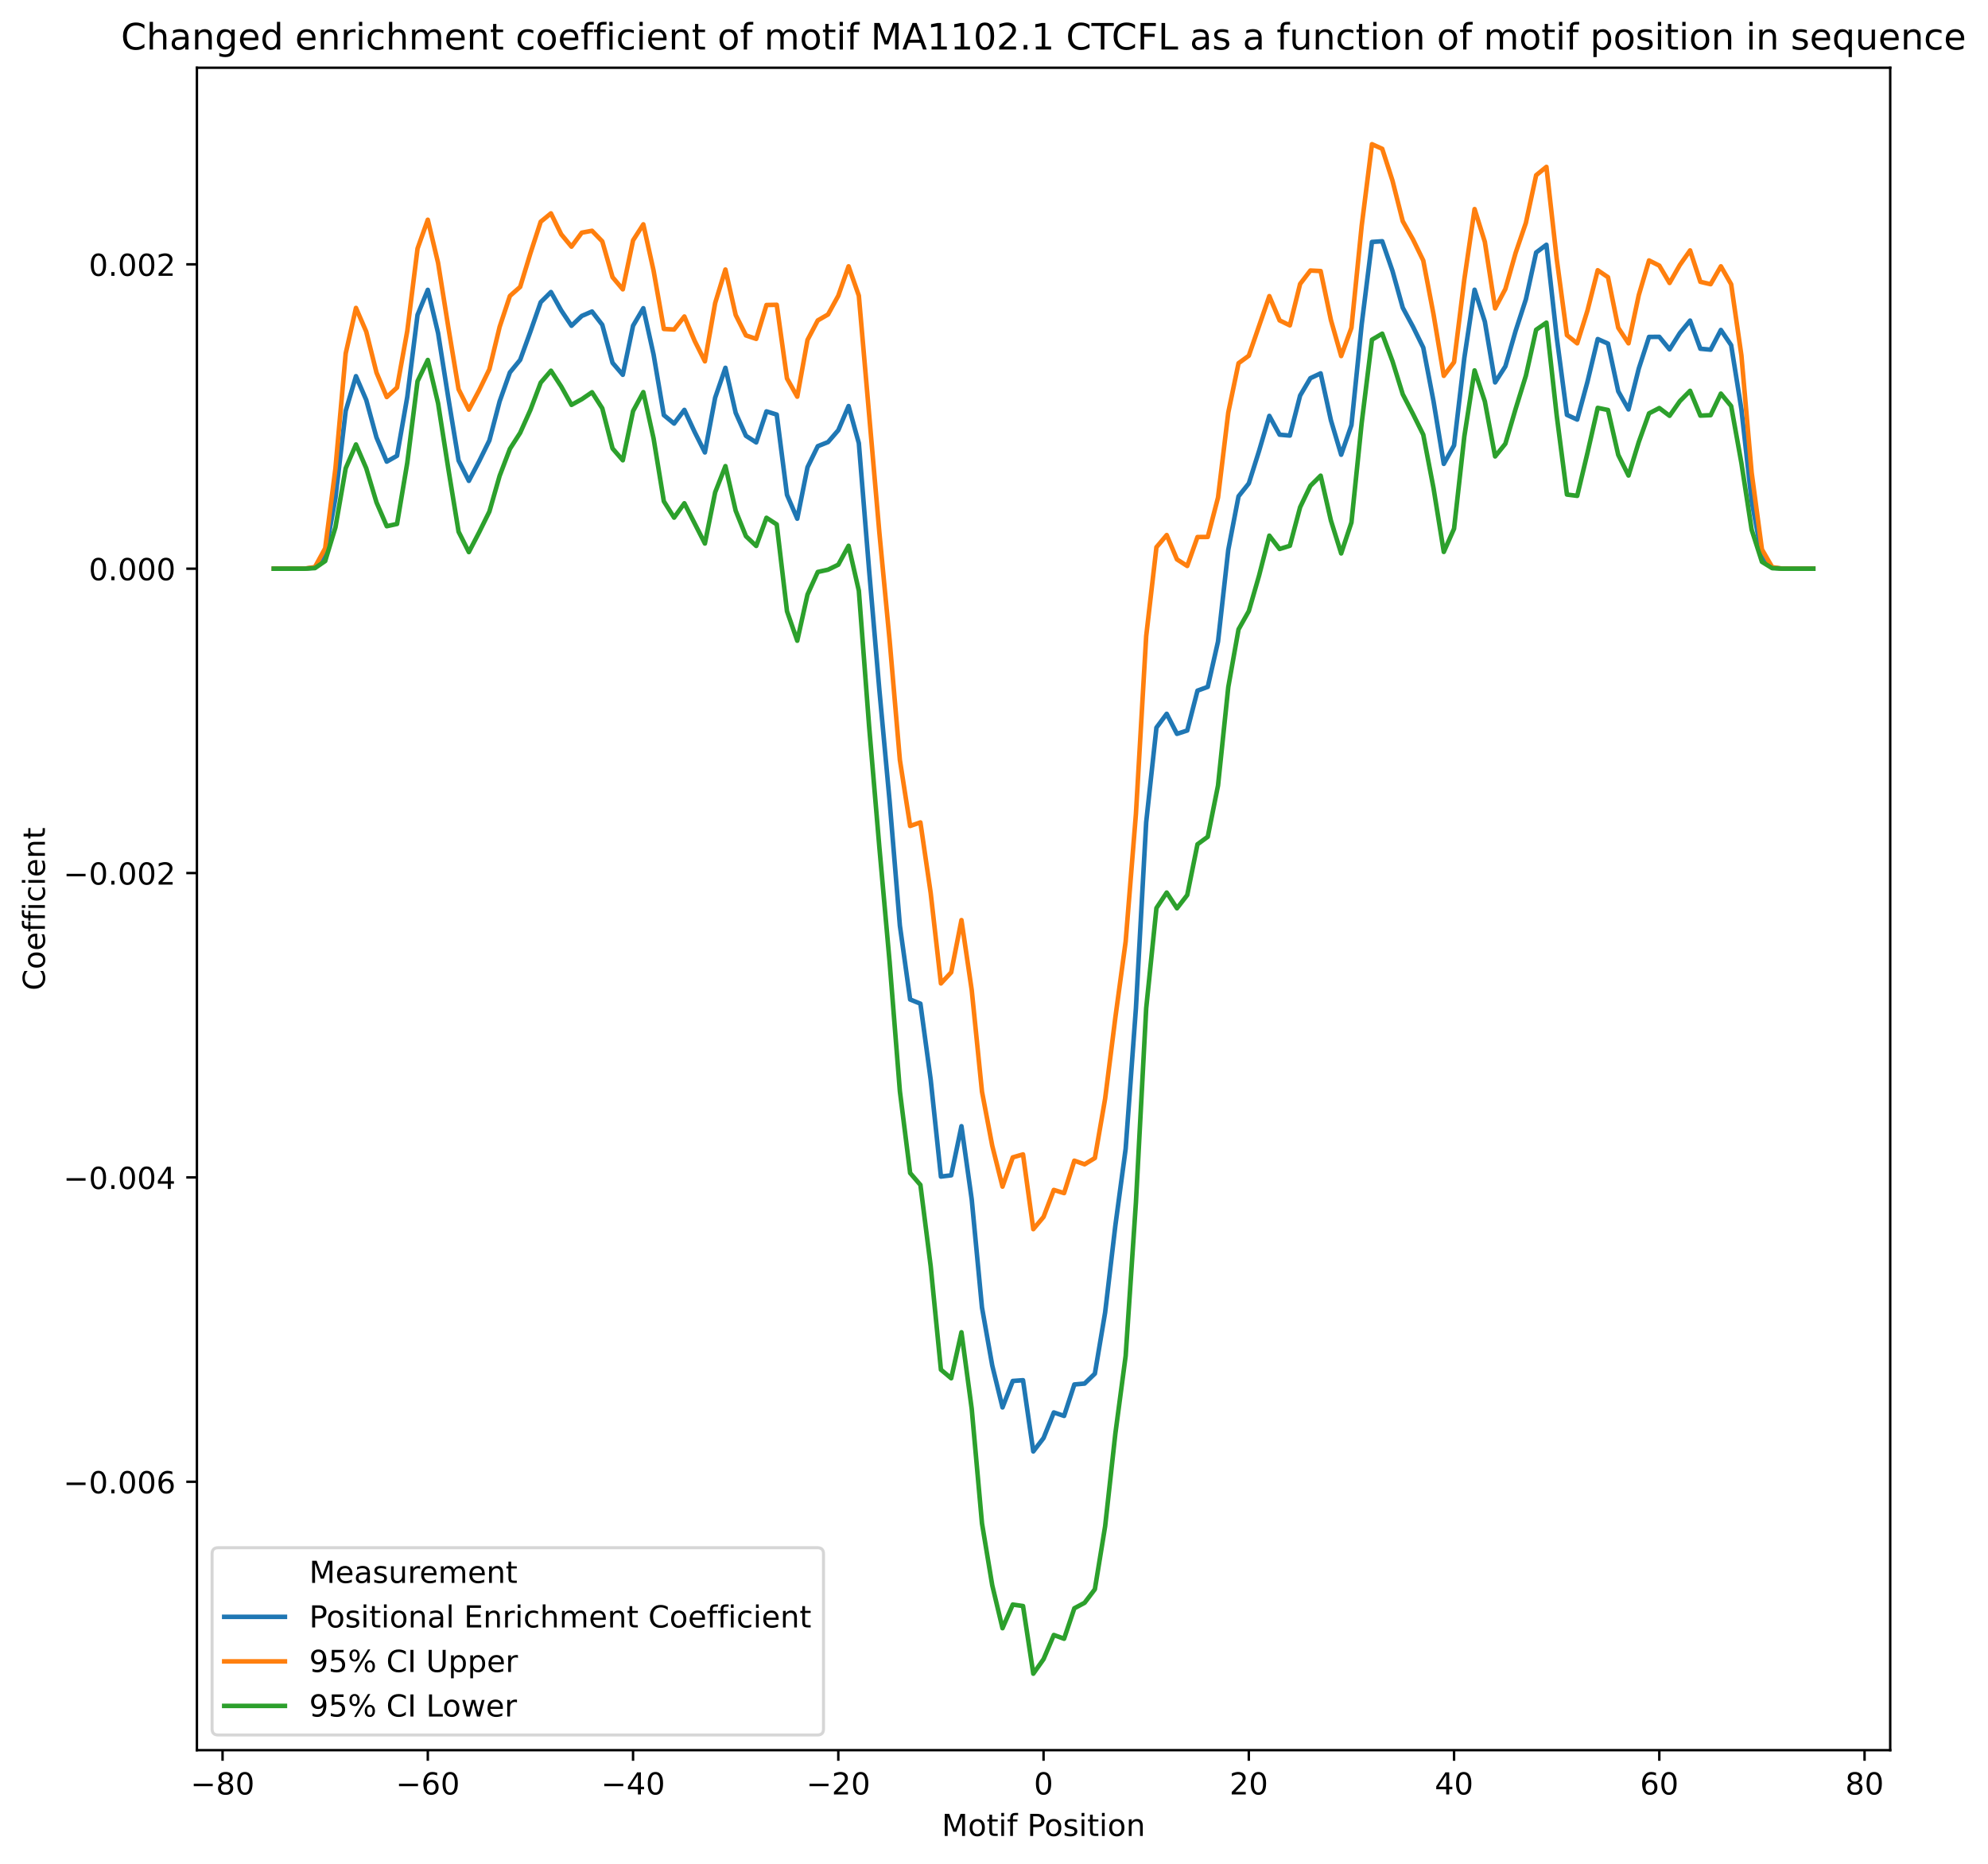 <?xml version="1.0" encoding="utf-8" standalone="no"?>
<!DOCTYPE svg PUBLIC "-//W3C//DTD SVG 1.1//EN"
  "http://www.w3.org/Graphics/SVG/1.1/DTD/svg11.dtd">
<!-- Created with matplotlib (https://matplotlib.org/) -->
<svg height="614.274pt" version="1.1" viewBox="0 0 655.11 614.274" width="655.11pt" xmlns="http://www.w3.org/2000/svg" xmlns:xlink="http://www.w3.org/1999/xlink">
 <defs>
  <style type="text/css">
*{stroke-linecap:butt;stroke-linejoin:round;}
  </style>
 </defs>
 <g id="figure_1">
  <g id="patch_1">
   <path d="M 0 614.274 
L 655.11 614.274 
L 655.11 0 
L 0 0 
z
" style="fill:#ffffff;"/>
  </g>
  <g id="axes_1">
   <g id="patch_2">
    <path d="M 64.886 576.718 
L 622.886 576.718 
L 622.886 22.318 
L 64.886 22.318 
z
" style="fill:#ffffff;"/>
   </g>
   <g id="matplotlib.axis_1">
    <g id="xtick_1">
     <g id="line2d_1">
      <defs>
       <path d="M 0 0 
L 0 3.5 
" id="m80a1a21394" style="stroke:#000000;stroke-width:0.8;"/>
      </defs>
      <g>
       <use style="stroke:#000000;stroke-width:0.8;" x="73.34" xlink:href="#m80a1a21394" y="576.718"/>
      </g>
     </g>
     <g id="text_1">
      <!-- −80 -->
      <defs>
       <path d="M 10.594 35.5 
L 73.188 35.5 
L 73.188 27.203 
L 10.594 27.203 
z
" id="DejaVuSans-8722"/>
       <path d="M 31.781 34.625 
Q 24.75 34.625 20.719 30.859 
Q 16.703 27.094 16.703 20.516 
Q 16.703 13.922 20.719 10.156 
Q 24.75 6.391 31.781 6.391 
Q 38.812 6.391 42.859 10.172 
Q 46.922 13.969 46.922 20.516 
Q 46.922 27.094 42.891 30.859 
Q 38.875 34.625 31.781 34.625 
z
M 21.922 38.812 
Q 15.578 40.375 12.031 44.719 
Q 8.5 49.078 8.5 55.328 
Q 8.5 64.062 14.719 69.141 
Q 20.953 74.219 31.781 74.219 
Q 42.672 74.219 48.875 69.141 
Q 55.078 64.062 55.078 55.328 
Q 55.078 49.078 51.531 44.719 
Q 48 40.375 41.703 38.812 
Q 48.828 37.156 52.797 32.312 
Q 56.781 27.484 56.781 20.516 
Q 56.781 9.906 50.312 4.234 
Q 43.844 -1.422 31.781 -1.422 
Q 19.734 -1.422 13.25 4.234 
Q 6.781 9.906 6.781 20.516 
Q 6.781 27.484 10.781 32.312 
Q 14.797 37.156 21.922 38.812 
z
M 18.312 54.391 
Q 18.312 48.734 21.844 45.562 
Q 25.391 42.391 31.781 42.391 
Q 38.141 42.391 41.719 45.562 
Q 45.312 48.734 45.312 54.391 
Q 45.312 60.062 41.719 63.234 
Q 38.141 66.406 31.781 66.406 
Q 25.391 66.406 21.844 63.234 
Q 18.312 60.062 18.312 54.391 
z
" id="DejaVuSans-56"/>
       <path d="M 31.781 66.406 
Q 24.172 66.406 20.328 58.906 
Q 16.5 51.422 16.5 36.375 
Q 16.5 21.391 20.328 13.891 
Q 24.172 6.391 31.781 6.391 
Q 39.453 6.391 43.281 13.891 
Q 47.125 21.391 47.125 36.375 
Q 47.125 51.422 43.281 58.906 
Q 39.453 66.406 31.781 66.406 
z
M 31.781 74.219 
Q 44.047 74.219 50.516 64.516 
Q 56.984 54.828 56.984 36.375 
Q 56.984 17.969 50.516 8.266 
Q 44.047 -1.422 31.781 -1.422 
Q 19.531 -1.422 13.062 8.266 
Q 6.594 17.969 6.594 36.375 
Q 6.594 54.828 13.062 64.516 
Q 19.531 74.219 31.781 74.219 
z
" id="DejaVuSans-48"/>
      </defs>
      <g transform="translate(62.788 591.317)scale(0.1 -0.1)">
       <use xlink:href="#DejaVuSans-8722"/>
       <use x="83.789" xlink:href="#DejaVuSans-56"/>
       <use x="147.412" xlink:href="#DejaVuSans-48"/>
      </g>
     </g>
    </g>
    <g id="xtick_2">
     <g id="line2d_2">
      <g>
       <use style="stroke:#000000;stroke-width:0.8;" x="140.977" xlink:href="#m80a1a21394" y="576.718"/>
      </g>
     </g>
     <g id="text_2">
      <!-- −60 -->
      <defs>
       <path d="M 33.016 40.375 
Q 26.375 40.375 22.484 35.828 
Q 18.609 31.297 18.609 23.391 
Q 18.609 15.531 22.484 10.953 
Q 26.375 6.391 33.016 6.391 
Q 39.656 6.391 43.531 10.953 
Q 47.406 15.531 47.406 23.391 
Q 47.406 31.297 43.531 35.828 
Q 39.656 40.375 33.016 40.375 
z
M 52.594 71.297 
L 52.594 62.312 
Q 48.875 64.062 45.094 64.984 
Q 41.312 65.922 37.594 65.922 
Q 27.828 65.922 22.672 59.328 
Q 17.531 52.734 16.797 39.406 
Q 19.672 43.656 24.016 45.922 
Q 28.375 48.188 33.594 48.188 
Q 44.578 48.188 50.953 41.516 
Q 57.328 34.859 57.328 23.391 
Q 57.328 12.156 50.688 5.359 
Q 44.047 -1.422 33.016 -1.422 
Q 20.359 -1.422 13.672 8.266 
Q 6.984 17.969 6.984 36.375 
Q 6.984 53.656 15.188 63.938 
Q 23.391 74.219 37.203 74.219 
Q 40.922 74.219 44.703 73.484 
Q 48.484 72.75 52.594 71.297 
z
" id="DejaVuSans-54"/>
      </defs>
      <g transform="translate(130.425 591.317)scale(0.1 -0.1)">
       <use xlink:href="#DejaVuSans-8722"/>
       <use x="83.789" xlink:href="#DejaVuSans-54"/>
       <use x="147.412" xlink:href="#DejaVuSans-48"/>
      </g>
     </g>
    </g>
    <g id="xtick_3">
     <g id="line2d_3">
      <g>
       <use style="stroke:#000000;stroke-width:0.8;" x="208.613" xlink:href="#m80a1a21394" y="576.718"/>
      </g>
     </g>
     <g id="text_3">
      <!-- −40 -->
      <defs>
       <path d="M 37.797 64.312 
L 12.891 25.391 
L 37.797 25.391 
z
M 35.203 72.906 
L 47.609 72.906 
L 47.609 25.391 
L 58.016 25.391 
L 58.016 17.188 
L 47.609 17.188 
L 47.609 0 
L 37.797 0 
L 37.797 17.188 
L 4.891 17.188 
L 4.891 26.703 
z
" id="DejaVuSans-52"/>
      </defs>
      <g transform="translate(198.061 591.317)scale(0.1 -0.1)">
       <use xlink:href="#DejaVuSans-8722"/>
       <use x="83.789" xlink:href="#DejaVuSans-52"/>
       <use x="147.412" xlink:href="#DejaVuSans-48"/>
      </g>
     </g>
    </g>
    <g id="xtick_4">
     <g id="line2d_4">
      <g>
       <use style="stroke:#000000;stroke-width:0.8;" x="276.25" xlink:href="#m80a1a21394" y="576.718"/>
      </g>
     </g>
     <g id="text_4">
      <!-- −20 -->
      <defs>
       <path d="M 19.188 8.297 
L 53.609 8.297 
L 53.609 0 
L 7.328 0 
L 7.328 8.297 
Q 12.938 14.109 22.625 23.891 
Q 32.328 33.688 34.812 36.531 
Q 39.547 41.844 41.422 45.531 
Q 43.312 49.219 43.312 52.781 
Q 43.312 58.594 39.234 62.25 
Q 35.156 65.922 28.609 65.922 
Q 23.969 65.922 18.812 64.312 
Q 13.672 62.703 7.812 59.422 
L 7.812 69.391 
Q 13.766 71.781 18.938 73 
Q 24.125 74.219 28.422 74.219 
Q 39.75 74.219 46.484 68.547 
Q 53.219 62.891 53.219 53.422 
Q 53.219 48.922 51.531 44.891 
Q 49.859 40.875 45.406 35.406 
Q 44.188 33.984 37.641 27.219 
Q 31.109 20.453 19.188 8.297 
z
" id="DejaVuSans-50"/>
      </defs>
      <g transform="translate(265.697 591.317)scale(0.1 -0.1)">
       <use xlink:href="#DejaVuSans-8722"/>
       <use x="83.789" xlink:href="#DejaVuSans-50"/>
       <use x="147.412" xlink:href="#DejaVuSans-48"/>
      </g>
     </g>
    </g>
    <g id="xtick_5">
     <g id="line2d_5">
      <g>
       <use style="stroke:#000000;stroke-width:0.8;" x="343.886" xlink:href="#m80a1a21394" y="576.718"/>
      </g>
     </g>
     <g id="text_5">
      <!-- 0 -->
      <g transform="translate(340.705 591.317)scale(0.1 -0.1)">
       <use xlink:href="#DejaVuSans-48"/>
      </g>
     </g>
    </g>
    <g id="xtick_6">
     <g id="line2d_6">
      <g>
       <use style="stroke:#000000;stroke-width:0.8;" x="411.522" xlink:href="#m80a1a21394" y="576.718"/>
      </g>
     </g>
     <g id="text_6">
      <!-- 20 -->
      <g transform="translate(405.16 591.317)scale(0.1 -0.1)">
       <use xlink:href="#DejaVuSans-50"/>
       <use x="63.623" xlink:href="#DejaVuSans-48"/>
      </g>
     </g>
    </g>
    <g id="xtick_7">
     <g id="line2d_7">
      <g>
       <use style="stroke:#000000;stroke-width:0.8;" x="479.159" xlink:href="#m80a1a21394" y="576.718"/>
      </g>
     </g>
     <g id="text_7">
      <!-- 40 -->
      <g transform="translate(472.796 591.317)scale(0.1 -0.1)">
       <use xlink:href="#DejaVuSans-52"/>
       <use x="63.623" xlink:href="#DejaVuSans-48"/>
      </g>
     </g>
    </g>
    <g id="xtick_8">
     <g id="line2d_8">
      <g>
       <use style="stroke:#000000;stroke-width:0.8;" x="546.795" xlink:href="#m80a1a21394" y="576.718"/>
      </g>
     </g>
     <g id="text_8">
      <!-- 60 -->
      <g transform="translate(540.433 591.317)scale(0.1 -0.1)">
       <use xlink:href="#DejaVuSans-54"/>
       <use x="63.623" xlink:href="#DejaVuSans-48"/>
      </g>
     </g>
    </g>
    <g id="xtick_9">
     <g id="line2d_9">
      <g>
       <use style="stroke:#000000;stroke-width:0.8;" x="614.431" xlink:href="#m80a1a21394" y="576.718"/>
      </g>
     </g>
     <g id="text_9">
      <!-- 80 -->
      <g transform="translate(608.069 591.317)scale(0.1 -0.1)">
       <use xlink:href="#DejaVuSans-56"/>
       <use x="63.623" xlink:href="#DejaVuSans-48"/>
      </g>
     </g>
    </g>
    <g id="text_10">
     <!-- Motif Position -->
     <defs>
      <path d="M 9.812 72.906 
L 24.516 72.906 
L 43.109 23.297 
L 61.812 72.906 
L 76.516 72.906 
L 76.516 0 
L 66.891 0 
L 66.891 64.016 
L 48.094 14.016 
L 38.188 14.016 
L 19.391 64.016 
L 19.391 0 
L 9.812 0 
z
" id="DejaVuSans-77"/>
      <path d="M 30.609 48.391 
Q 23.391 48.391 19.188 42.75 
Q 14.984 37.109 14.984 27.297 
Q 14.984 17.484 19.156 11.844 
Q 23.344 6.203 30.609 6.203 
Q 37.797 6.203 41.984 11.859 
Q 46.188 17.531 46.188 27.297 
Q 46.188 37.016 41.984 42.703 
Q 37.797 48.391 30.609 48.391 
z
M 30.609 56 
Q 42.328 56 49.016 48.375 
Q 55.719 40.766 55.719 27.297 
Q 55.719 13.875 49.016 6.219 
Q 42.328 -1.422 30.609 -1.422 
Q 18.844 -1.422 12.172 6.219 
Q 5.516 13.875 5.516 27.297 
Q 5.516 40.766 12.172 48.375 
Q 18.844 56 30.609 56 
z
" id="DejaVuSans-111"/>
      <path d="M 18.312 70.219 
L 18.312 54.688 
L 36.812 54.688 
L 36.812 47.703 
L 18.312 47.703 
L 18.312 18.016 
Q 18.312 11.328 20.141 9.422 
Q 21.969 7.516 27.594 7.516 
L 36.812 7.516 
L 36.812 0 
L 27.594 0 
Q 17.188 0 13.234 3.875 
Q 9.281 7.766 9.281 18.016 
L 9.281 47.703 
L 2.688 47.703 
L 2.688 54.688 
L 9.281 54.688 
L 9.281 70.219 
z
" id="DejaVuSans-116"/>
      <path d="M 9.422 54.688 
L 18.406 54.688 
L 18.406 0 
L 9.422 0 
z
M 9.422 75.984 
L 18.406 75.984 
L 18.406 64.594 
L 9.422 64.594 
z
" id="DejaVuSans-105"/>
      <path d="M 37.109 75.984 
L 37.109 68.5 
L 28.516 68.5 
Q 23.688 68.5 21.797 66.547 
Q 19.922 64.594 19.922 59.516 
L 19.922 54.688 
L 34.719 54.688 
L 34.719 47.703 
L 19.922 47.703 
L 19.922 0 
L 10.891 0 
L 10.891 47.703 
L 2.297 47.703 
L 2.297 54.688 
L 10.891 54.688 
L 10.891 58.5 
Q 10.891 67.625 15.141 71.797 
Q 19.391 75.984 28.609 75.984 
z
" id="DejaVuSans-102"/>
      <path id="DejaVuSans-32"/>
      <path d="M 19.672 64.797 
L 19.672 37.406 
L 32.078 37.406 
Q 38.969 37.406 42.719 40.969 
Q 46.484 44.531 46.484 51.125 
Q 46.484 57.672 42.719 61.234 
Q 38.969 64.797 32.078 64.797 
z
M 9.812 72.906 
L 32.078 72.906 
Q 44.344 72.906 50.609 67.359 
Q 56.891 61.812 56.891 51.125 
Q 56.891 40.328 50.609 34.812 
Q 44.344 29.297 32.078 29.297 
L 19.672 29.297 
L 19.672 0 
L 9.812 0 
z
" id="DejaVuSans-80"/>
      <path d="M 44.281 53.078 
L 44.281 44.578 
Q 40.484 46.531 36.375 47.5 
Q 32.281 48.484 27.875 48.484 
Q 21.188 48.484 17.844 46.438 
Q 14.5 44.391 14.5 40.281 
Q 14.5 37.156 16.891 35.375 
Q 19.281 33.594 26.516 31.984 
L 29.594 31.297 
Q 39.156 29.25 43.188 25.516 
Q 47.219 21.781 47.219 15.094 
Q 47.219 7.469 41.188 3.016 
Q 35.156 -1.422 24.609 -1.422 
Q 20.219 -1.422 15.453 -0.562 
Q 10.688 0.297 5.422 2 
L 5.422 11.281 
Q 10.406 8.688 15.234 7.391 
Q 20.062 6.109 24.812 6.109 
Q 31.156 6.109 34.562 8.281 
Q 37.984 10.453 37.984 14.406 
Q 37.984 18.062 35.516 20.016 
Q 33.062 21.969 24.703 23.781 
L 21.578 24.516 
Q 13.234 26.266 9.516 29.906 
Q 5.812 33.547 5.812 39.891 
Q 5.812 47.609 11.281 51.797 
Q 16.75 56 26.812 56 
Q 31.781 56 36.172 55.266 
Q 40.578 54.547 44.281 53.078 
z
" id="DejaVuSans-115"/>
      <path d="M 54.891 33.016 
L 54.891 0 
L 45.906 0 
L 45.906 32.719 
Q 45.906 40.484 42.875 44.328 
Q 39.844 48.188 33.797 48.188 
Q 26.516 48.188 22.312 43.547 
Q 18.109 38.922 18.109 30.906 
L 18.109 0 
L 9.078 0 
L 9.078 54.688 
L 18.109 54.688 
L 18.109 46.188 
Q 21.344 51.125 25.703 53.562 
Q 30.078 56 35.797 56 
Q 45.219 56 50.047 50.172 
Q 54.891 44.344 54.891 33.016 
z
" id="DejaVuSans-110"/>
     </defs>
     <g transform="translate(310.35 604.995)scale(0.1 -0.1)">
      <use xlink:href="#DejaVuSans-77"/>
      <use x="86.279" xlink:href="#DejaVuSans-111"/>
      <use x="147.461" xlink:href="#DejaVuSans-116"/>
      <use x="186.67" xlink:href="#DejaVuSans-105"/>
      <use x="214.453" xlink:href="#DejaVuSans-102"/>
      <use x="249.658" xlink:href="#DejaVuSans-32"/>
      <use x="281.445" xlink:href="#DejaVuSans-80"/>
      <use x="338.123" xlink:href="#DejaVuSans-111"/>
      <use x="399.305" xlink:href="#DejaVuSans-115"/>
      <use x="451.404" xlink:href="#DejaVuSans-105"/>
      <use x="479.188" xlink:href="#DejaVuSans-116"/>
      <use x="518.396" xlink:href="#DejaVuSans-105"/>
      <use x="546.18" xlink:href="#DejaVuSans-111"/>
      <use x="607.361" xlink:href="#DejaVuSans-110"/>
     </g>
    </g>
   </g>
   <g id="matplotlib.axis_2">
    <g id="ytick_1">
     <g id="line2d_10">
      <defs>
       <path d="M 0 0 
L -3.5 0 
" id="m776d596a7e" style="stroke:#000000;stroke-width:0.8;"/>
      </defs>
      <g>
       <use style="stroke:#000000;stroke-width:0.8;" x="64.886" xlink:href="#m776d596a7e" y="488.28"/>
      </g>
     </g>
     <g id="text_11">
      <!-- −0.006 -->
      <defs>
       <path d="M 10.688 12.406 
L 21 12.406 
L 21 0 
L 10.688 0 
z
" id="DejaVuSans-46"/>
      </defs>
      <g transform="translate(20.878 492.079)scale(0.1 -0.1)">
       <use xlink:href="#DejaVuSans-8722"/>
       <use x="83.789" xlink:href="#DejaVuSans-48"/>
       <use x="147.412" xlink:href="#DejaVuSans-46"/>
       <use x="179.199" xlink:href="#DejaVuSans-48"/>
       <use x="242.822" xlink:href="#DejaVuSans-48"/>
       <use x="306.445" xlink:href="#DejaVuSans-54"/>
      </g>
     </g>
    </g>
    <g id="ytick_2">
     <g id="line2d_11">
      <g>
       <use style="stroke:#000000;stroke-width:0.8;" x="64.886" xlink:href="#m776d596a7e" y="387.985"/>
      </g>
     </g>
     <g id="text_12">
      <!-- −0.004 -->
      <g transform="translate(20.878 391.784)scale(0.1 -0.1)">
       <use xlink:href="#DejaVuSans-8722"/>
       <use x="83.789" xlink:href="#DejaVuSans-48"/>
       <use x="147.412" xlink:href="#DejaVuSans-46"/>
       <use x="179.199" xlink:href="#DejaVuSans-48"/>
       <use x="242.822" xlink:href="#DejaVuSans-48"/>
       <use x="306.445" xlink:href="#DejaVuSans-52"/>
      </g>
     </g>
    </g>
    <g id="ytick_3">
     <g id="line2d_12">
      <g>
       <use style="stroke:#000000;stroke-width:0.8;" x="64.886" xlink:href="#m776d596a7e" y="287.69"/>
      </g>
     </g>
     <g id="text_13">
      <!-- −0.002 -->
      <g transform="translate(20.878 291.489)scale(0.1 -0.1)">
       <use xlink:href="#DejaVuSans-8722"/>
       <use x="83.789" xlink:href="#DejaVuSans-48"/>
       <use x="147.412" xlink:href="#DejaVuSans-46"/>
       <use x="179.199" xlink:href="#DejaVuSans-48"/>
       <use x="242.822" xlink:href="#DejaVuSans-48"/>
       <use x="306.445" xlink:href="#DejaVuSans-50"/>
      </g>
     </g>
    </g>
    <g id="ytick_4">
     <g id="line2d_13">
      <g>
       <use style="stroke:#000000;stroke-width:0.8;" x="64.886" xlink:href="#m776d596a7e" y="187.395"/>
      </g>
     </g>
     <g id="text_14">
      <!-- 0.000 -->
      <g transform="translate(29.258 191.194)scale(0.1 -0.1)">
       <use xlink:href="#DejaVuSans-48"/>
       <use x="63.623" xlink:href="#DejaVuSans-46"/>
       <use x="95.41" xlink:href="#DejaVuSans-48"/>
       <use x="159.033" xlink:href="#DejaVuSans-48"/>
       <use x="222.656" xlink:href="#DejaVuSans-48"/>
      </g>
     </g>
    </g>
    <g id="ytick_5">
     <g id="line2d_14">
      <g>
       <use style="stroke:#000000;stroke-width:0.8;" x="64.886" xlink:href="#m776d596a7e" y="87.1"/>
      </g>
     </g>
     <g id="text_15">
      <!-- 0.002 -->
      <g transform="translate(29.258 90.899)scale(0.1 -0.1)">
       <use xlink:href="#DejaVuSans-48"/>
       <use x="63.623" xlink:href="#DejaVuSans-46"/>
       <use x="95.41" xlink:href="#DejaVuSans-48"/>
       <use x="159.033" xlink:href="#DejaVuSans-48"/>
       <use x="222.656" xlink:href="#DejaVuSans-50"/>
      </g>
     </g>
    </g>
    <g id="text_16">
     <!-- Coefficient -->
     <defs>
      <path d="M 64.406 67.281 
L 64.406 56.891 
Q 59.422 61.531 53.781 63.812 
Q 48.141 66.109 41.797 66.109 
Q 29.297 66.109 22.656 58.469 
Q 16.016 50.828 16.016 36.375 
Q 16.016 21.969 22.656 14.328 
Q 29.297 6.688 41.797 6.688 
Q 48.141 6.688 53.781 8.984 
Q 59.422 11.281 64.406 15.922 
L 64.406 5.609 
Q 59.234 2.094 53.438 0.328 
Q 47.656 -1.422 41.219 -1.422 
Q 24.656 -1.422 15.125 8.703 
Q 5.609 18.844 5.609 36.375 
Q 5.609 53.953 15.125 64.078 
Q 24.656 74.219 41.219 74.219 
Q 47.75 74.219 53.531 72.484 
Q 59.328 70.75 64.406 67.281 
z
" id="DejaVuSans-67"/>
      <path d="M 56.203 29.594 
L 56.203 25.203 
L 14.891 25.203 
Q 15.484 15.922 20.484 11.062 
Q 25.484 6.203 34.422 6.203 
Q 39.594 6.203 44.453 7.469 
Q 49.312 8.734 54.109 11.281 
L 54.109 2.781 
Q 49.266 0.734 44.188 -0.344 
Q 39.109 -1.422 33.891 -1.422 
Q 20.797 -1.422 13.156 6.188 
Q 5.516 13.812 5.516 26.812 
Q 5.516 40.234 12.766 48.109 
Q 20.016 56 32.328 56 
Q 43.359 56 49.781 48.891 
Q 56.203 41.797 56.203 29.594 
z
M 47.219 32.234 
Q 47.125 39.594 43.094 43.984 
Q 39.062 48.391 32.422 48.391 
Q 24.906 48.391 20.391 44.141 
Q 15.875 39.891 15.188 32.172 
z
" id="DejaVuSans-101"/>
      <path d="M 48.781 52.594 
L 48.781 44.188 
Q 44.969 46.297 41.141 47.344 
Q 37.312 48.391 33.406 48.391 
Q 24.656 48.391 19.812 42.844 
Q 14.984 37.312 14.984 27.297 
Q 14.984 17.281 19.812 11.734 
Q 24.656 6.203 33.406 6.203 
Q 37.312 6.203 41.141 7.25 
Q 44.969 8.297 48.781 10.406 
L 48.781 2.094 
Q 45.016 0.344 40.984 -0.531 
Q 36.969 -1.422 32.422 -1.422 
Q 20.062 -1.422 12.781 6.344 
Q 5.516 14.109 5.516 27.297 
Q 5.516 40.672 12.859 48.328 
Q 20.219 56 33.016 56 
Q 37.156 56 41.109 55.141 
Q 45.062 54.297 48.781 52.594 
z
" id="DejaVuSans-99"/>
     </defs>
     <g transform="translate(14.798 326.399)rotate(-90)scale(0.1 -0.1)">
      <use xlink:href="#DejaVuSans-67"/>
      <use x="69.824" xlink:href="#DejaVuSans-111"/>
      <use x="131.006" xlink:href="#DejaVuSans-101"/>
      <use x="192.529" xlink:href="#DejaVuSans-102"/>
      <use x="227.734" xlink:href="#DejaVuSans-102"/>
      <use x="262.939" xlink:href="#DejaVuSans-105"/>
      <use x="290.723" xlink:href="#DejaVuSans-99"/>
      <use x="345.703" xlink:href="#DejaVuSans-105"/>
      <use x="373.486" xlink:href="#DejaVuSans-101"/>
      <use x="435.01" xlink:href="#DejaVuSans-110"/>
      <use x="498.389" xlink:href="#DejaVuSans-116"/>
     </g>
    </g>
   </g>
   <g id="line2d_15">
    <path clip-path="url(#p83525a8cb1)" d="M 90.25 187.395 
L 100.395 187.384 
L 103.777 187.032 
L 107.159 182.769 
L 110.54 164.06 
L 113.922 135.39 
L 117.304 123.961 
L 120.686 131.793 
L 124.068 144.167 
L 127.45 152.12 
L 130.831 150.189 
L 134.213 130.781 
L 137.595 103.76 
L 140.977 95.512 
L 144.359 109.754 
L 147.74 131.184 
L 151.122 151.754 
L 154.504 158.455 
L 157.886 152.026 
L 161.268 145.127 
L 164.65 132.255 
L 168.031 122.717 
L 171.413 118.585 
L 174.795 109.256 
L 178.177 99.585 
L 181.559 96.233 
L 184.94 102.276 
L 188.322 107.348 
L 191.704 104.116 
L 195.086 102.648 
L 198.468 107.042 
L 201.85 119.556 
L 205.231 123.509 
L 208.613 107.341 
L 211.995 101.568 
L 215.377 116.836 
L 218.759 136.793 
L 222.14 139.576 
L 225.522 135.063 
L 228.904 142.344 
L 232.286 149.088 
L 235.668 131.049 
L 239.05 121.206 
L 242.431 136.036 
L 245.813 143.608 
L 249.195 145.785 
L 252.577 135.562 
L 255.959 136.62 
L 259.34 163.057 
L 262.722 170.924 
L 266.104 153.962 
L 269.486 147.03 
L 272.868 145.676 
L 276.25 141.76 
L 279.631 133.804 
L 283.013 146.041 
L 286.395 187.836 
L 289.777 227.337 
L 293.159 264.014 
L 296.54 305.014 
L 299.922 329.359 
L 303.304 330.734 
L 306.686 355.708 
L 310.068 387.706 
L 313.45 387.293 
L 316.831 371.105 
L 320.213 395.234 
L 323.595 430.853 
L 326.977 449.969 
L 330.359 463.777 
L 333.74 455.059 
L 337.122 454.814 
L 340.504 478.28 
L 343.886 473.866 
L 347.268 465.435 
L 350.65 466.582 
L 354.031 456.218 
L 357.413 455.913 
L 360.795 452.648 
L 364.177 432.495 
L 367.559 403.759 
L 370.94 378.537 
L 374.322 332.251 
L 377.704 270.98 
L 381.086 239.769 
L 384.468 235.216 
L 387.85 241.822 
L 391.231 240.722 
L 394.613 227.587 
L 397.995 226.339 
L 401.377 211.406 
L 404.759 181.161 
L 408.14 163.538 
L 411.522 159.3 
L 414.904 148.581 
L 418.286 137.046 
L 421.668 143.24 
L 425.05 143.534 
L 428.431 130.351 
L 431.813 124.617 
L 435.195 123.032 
L 438.577 138.483 
L 441.959 149.845 
L 445.34 140.101 
L 448.722 106.859 
L 452.104 79.728 
L 455.486 79.495 
L 458.868 89.28 
L 462.25 101.401 
L 465.631 107.67 
L 469.013 114.547 
L 472.395 132.235 
L 475.777 152.86 
L 479.159 146.779 
L 482.54 117.971 
L 485.922 95.476 
L 489.304 105.989 
L 492.686 126.012 
L 496.068 120.73 
L 499.45 109.03 
L 502.831 98.616 
L 506.213 83.197 
L 509.595 80.655 
L 512.977 111.036 
L 516.359 136.71 
L 519.74 138.263 
L 523.122 125.802 
L 526.504 111.727 
L 529.886 113.224 
L 533.268 128.954 
L 536.65 134.917 
L 540.031 121.451 
L 543.413 111.021 
L 546.795 110.997 
L 550.177 115.133 
L 553.559 109.76 
L 556.94 105.646 
L 560.322 114.913 
L 563.704 115.23 
L 567.086 108.729 
L 570.468 113.729 
L 573.85 134.857 
L 577.231 165.176 
L 580.613 183.08 
L 583.995 187.059 
L 587.377 187.385 
L 597.522 187.395 
L 597.522 187.395 
" style="fill:none;stroke:#1f77b4;stroke-linecap:square;stroke-width:1.5;"/>
   </g>
   <g id="line2d_16">
    <path clip-path="url(#p83525a8cb1)" d="M 90.25 187.395 
L 100.395 187.379 
L 103.777 186.859 
L 107.159 180.659 
L 110.54 154.356 
L 113.922 116.466 
L 117.304 101.465 
L 120.686 109.282 
L 124.068 122.791 
L 127.45 130.842 
L 130.831 127.723 
L 134.213 109.057 
L 137.595 81.897 
L 140.977 72.411 
L 144.359 86.62 
L 147.74 107.858 
L 151.122 128.291 
L 154.504 134.981 
L 157.886 128.626 
L 161.268 121.684 
L 164.65 107.715 
L 168.031 97.52 
L 171.413 94.539 
L 174.795 83.445 
L 178.177 73.072 
L 181.559 70.308 
L 184.94 77.204 
L 188.322 81.277 
L 191.704 76.675 
L 195.086 76.044 
L 198.468 79.532 
L 201.85 91.338 
L 205.231 95.343 
L 208.613 79.213 
L 211.995 73.924 
L 215.377 89.197 
L 218.759 108.399 
L 222.14 108.585 
L 225.522 104.287 
L 228.904 112.313 
L 232.286 119.07 
L 235.668 99.866 
L 239.05 88.814 
L 242.431 103.791 
L 245.813 110.525 
L 249.195 111.67 
L 252.577 100.505 
L 255.959 100.437 
L 259.34 124.709 
L 262.722 130.714 
L 266.104 112.009 
L 269.486 105.586 
L 272.868 103.622 
L 276.25 97.442 
L 279.631 87.76 
L 283.013 97.436 
L 289.777 175.498 
L 293.159 210.99 
L 296.54 250.438 
L 299.922 272.178 
L 303.304 271.009 
L 306.686 294.236 
L 310.068 324.065 
L 313.45 320.414 
L 316.831 303.193 
L 320.213 326.239 
L 323.595 359.728 
L 326.977 377.548 
L 330.359 391.019 
L 333.74 381.38 
L 337.122 380.399 
L 340.504 405.042 
L 343.886 400.999 
L 347.268 392.106 
L 350.65 393.157 
L 354.031 382.47 
L 357.413 383.667 
L 360.795 381.604 
L 364.177 362.034 
L 367.559 335.208 
L 370.94 310.263 
L 374.322 268.255 
L 377.704 209.66 
L 381.086 180.314 
L 384.468 176.311 
L 387.85 184.337 
L 391.231 186.503 
L 394.613 176.964 
L 397.995 176.938 
L 401.377 163.955 
L 404.759 135.931 
L 408.14 119.691 
L 411.522 117.216 
L 418.286 97.582 
L 421.668 105.576 
L 425.05 107.216 
L 428.431 93.563 
L 431.813 89.143 
L 435.195 89.318 
L 438.577 105.447 
L 441.959 117.325 
L 445.34 108.027 
L 448.722 74.379 
L 452.104 47.518 
L 455.486 49.039 
L 458.868 59.533 
L 462.25 72.892 
L 465.631 78.915 
L 469.013 85.858 
L 472.395 103.595 
L 475.777 123.851 
L 479.159 119.343 
L 482.54 92.092 
L 485.922 68.895 
L 489.304 79.707 
L 492.686 101.62 
L 496.068 95.237 
L 499.45 83.333 
L 502.831 73.434 
L 506.213 57.734 
L 509.595 54.992 
L 512.977 85.229 
L 516.359 110.452 
L 519.74 113.132 
L 523.122 102.342 
L 526.504 89.05 
L 529.886 91.344 
L 533.268 108.009 
L 536.65 113.135 
L 540.031 97.249 
L 543.413 85.823 
L 546.795 87.527 
L 550.177 93.251 
L 553.559 87.321 
L 556.94 82.513 
L 560.322 92.866 
L 563.704 93.654 
L 567.086 87.755 
L 570.468 93.665 
L 573.85 117.119 
L 577.231 155.782 
L 580.613 181.025 
L 583.995 186.891 
L 587.377 187.38 
L 597.522 187.395 
L 597.522 187.395 
" style="fill:none;stroke:#ff7f0e;stroke-linecap:square;stroke-width:1.5;"/>
   </g>
   <g id="line2d_17">
    <path clip-path="url(#p83525a8cb1)" d="M 90.25 187.395 
L 100.395 187.39 
L 103.777 187.204 
L 107.159 184.878 
L 110.54 173.764 
L 113.922 154.313 
L 117.304 146.457 
L 120.686 154.304 
L 124.068 165.543 
L 127.45 173.399 
L 130.831 172.655 
L 134.213 152.504 
L 137.595 125.622 
L 140.977 118.614 
L 144.359 132.889 
L 147.74 154.51 
L 151.122 175.217 
L 154.504 181.928 
L 157.886 175.425 
L 161.268 168.57 
L 164.65 156.795 
L 168.031 147.914 
L 171.413 142.631 
L 174.795 135.067 
L 178.177 126.099 
L 181.559 122.158 
L 184.94 127.348 
L 188.322 133.419 
L 191.704 131.557 
L 195.086 129.253 
L 198.468 134.552 
L 201.85 147.773 
L 205.231 151.675 
L 208.613 135.469 
L 211.995 129.211 
L 215.377 144.475 
L 218.759 165.188 
L 222.14 170.567 
L 225.522 165.84 
L 232.286 179.106 
L 235.668 162.232 
L 239.05 153.599 
L 242.431 168.282 
L 245.813 176.692 
L 249.195 179.899 
L 252.577 170.618 
L 255.959 172.804 
L 259.34 201.405 
L 262.722 211.133 
L 266.104 195.915 
L 269.486 188.474 
L 272.868 187.73 
L 276.25 186.077 
L 279.631 179.848 
L 283.013 194.646 
L 286.395 239.275 
L 289.777 279.176 
L 293.159 317.038 
L 296.54 359.59 
L 299.922 386.54 
L 303.304 390.458 
L 306.686 417.179 
L 310.068 451.346 
L 313.45 454.172 
L 316.831 439.016 
L 320.213 464.23 
L 323.595 501.977 
L 326.977 522.391 
L 330.359 536.536 
L 333.74 528.738 
L 337.122 529.228 
L 340.504 551.518 
L 343.886 546.733 
L 347.268 538.764 
L 350.65 540.008 
L 354.031 529.965 
L 357.413 528.158 
L 360.795 523.693 
L 364.177 502.955 
L 367.559 472.31 
L 370.94 446.812 
L 374.322 396.248 
L 377.704 332.301 
L 381.086 299.225 
L 384.468 294.122 
L 387.85 299.306 
L 391.231 294.941 
L 394.613 278.209 
L 397.995 275.739 
L 401.377 258.857 
L 404.759 226.392 
L 408.14 207.386 
L 411.522 201.383 
L 414.904 189.68 
L 418.286 176.509 
L 421.668 180.904 
L 425.05 179.851 
L 428.431 167.139 
L 431.813 160.09 
L 435.195 156.745 
L 438.577 171.52 
L 441.959 182.366 
L 445.34 172.174 
L 448.722 139.339 
L 452.104 111.939 
L 455.486 109.951 
L 458.868 119.027 
L 462.25 129.91 
L 465.631 136.424 
L 469.013 143.236 
L 472.395 160.874 
L 475.777 181.868 
L 479.159 174.216 
L 482.54 143.849 
L 485.922 122.056 
L 489.304 132.27 
L 492.686 150.405 
L 496.068 146.223 
L 499.45 134.726 
L 502.831 123.798 
L 506.213 108.659 
L 509.595 106.317 
L 512.977 136.844 
L 516.359 162.968 
L 519.74 163.395 
L 523.122 149.263 
L 526.504 134.403 
L 529.886 135.104 
L 533.268 149.899 
L 536.65 156.699 
L 540.031 145.653 
L 543.413 136.22 
L 546.795 134.467 
L 550.177 137.015 
L 553.559 132.199 
L 556.94 128.779 
L 560.322 136.959 
L 563.704 136.807 
L 567.086 129.702 
L 570.468 133.793 
L 573.85 152.595 
L 577.231 174.57 
L 580.613 185.134 
L 583.995 187.227 
L 587.377 187.39 
L 597.522 187.395 
L 597.522 187.395 
" style="fill:none;stroke:#2ca02c;stroke-linecap:square;stroke-width:1.5;"/>
   </g>
   <g id="line2d_18"/>
   <g id="line2d_19"/>
   <g id="line2d_20"/>
   <g id="line2d_21"/>
   <g id="patch_3">
    <path d="M 64.886 576.718 
L 64.886 22.318 
" style="fill:none;stroke:#000000;stroke-linecap:square;stroke-linejoin:miter;stroke-width:0.8;"/>
   </g>
   <g id="patch_4">
    <path d="M 622.886 576.718 
L 622.886 22.318 
" style="fill:none;stroke:#000000;stroke-linecap:square;stroke-linejoin:miter;stroke-width:0.8;"/>
   </g>
   <g id="patch_5">
    <path d="M 64.886 576.718 
L 622.886 576.718 
" style="fill:none;stroke:#000000;stroke-linecap:square;stroke-linejoin:miter;stroke-width:0.8;"/>
   </g>
   <g id="patch_6">
    <path d="M 64.886 22.318 
L 622.886 22.318 
" style="fill:none;stroke:#000000;stroke-linecap:square;stroke-linejoin:miter;stroke-width:0.8;"/>
   </g>
   <g id="text_17">
    <!-- Changed enrichment coefficient of motif MA1102.1 CTCFL as a function of motif position in sequence -->
    <defs>
     <path d="M 54.891 33.016 
L 54.891 0 
L 45.906 0 
L 45.906 32.719 
Q 45.906 40.484 42.875 44.328 
Q 39.844 48.188 33.797 48.188 
Q 26.516 48.188 22.312 43.547 
Q 18.109 38.922 18.109 30.906 
L 18.109 0 
L 9.078 0 
L 9.078 75.984 
L 18.109 75.984 
L 18.109 46.188 
Q 21.344 51.125 25.703 53.562 
Q 30.078 56 35.797 56 
Q 45.219 56 50.047 50.172 
Q 54.891 44.344 54.891 33.016 
z
" id="DejaVuSans-104"/>
     <path d="M 34.281 27.484 
Q 23.391 27.484 19.188 25 
Q 14.984 22.516 14.984 16.5 
Q 14.984 11.719 18.141 8.906 
Q 21.297 6.109 26.703 6.109 
Q 34.188 6.109 38.703 11.406 
Q 43.219 16.703 43.219 25.484 
L 43.219 27.484 
z
M 52.203 31.203 
L 52.203 0 
L 43.219 0 
L 43.219 8.297 
Q 40.141 3.328 35.547 0.953 
Q 30.953 -1.422 24.312 -1.422 
Q 15.922 -1.422 10.953 3.297 
Q 6 8.016 6 15.922 
Q 6 25.141 12.172 29.828 
Q 18.359 34.516 30.609 34.516 
L 43.219 34.516 
L 43.219 35.406 
Q 43.219 41.609 39.141 45 
Q 35.062 48.391 27.688 48.391 
Q 23 48.391 18.547 47.266 
Q 14.109 46.141 10.016 43.891 
L 10.016 52.203 
Q 14.938 54.109 19.578 55.047 
Q 24.219 56 28.609 56 
Q 40.484 56 46.344 49.844 
Q 52.203 43.703 52.203 31.203 
z
" id="DejaVuSans-97"/>
     <path d="M 45.406 27.984 
Q 45.406 37.75 41.375 43.109 
Q 37.359 48.484 30.078 48.484 
Q 22.859 48.484 18.828 43.109 
Q 14.797 37.75 14.797 27.984 
Q 14.797 18.266 18.828 12.891 
Q 22.859 7.516 30.078 7.516 
Q 37.359 7.516 41.375 12.891 
Q 45.406 18.266 45.406 27.984 
z
M 54.391 6.781 
Q 54.391 -7.172 48.188 -13.984 
Q 42 -20.797 29.203 -20.797 
Q 24.469 -20.797 20.266 -20.094 
Q 16.062 -19.391 12.109 -17.922 
L 12.109 -9.188 
Q 16.062 -11.328 19.922 -12.344 
Q 23.781 -13.375 27.781 -13.375 
Q 36.625 -13.375 41.016 -8.766 
Q 45.406 -4.156 45.406 5.172 
L 45.406 9.625 
Q 42.625 4.781 38.281 2.391 
Q 33.938 0 27.875 0 
Q 17.828 0 11.672 7.656 
Q 5.516 15.328 5.516 27.984 
Q 5.516 40.672 11.672 48.328 
Q 17.828 56 27.875 56 
Q 33.938 56 38.281 53.609 
Q 42.625 51.219 45.406 46.391 
L 45.406 54.688 
L 54.391 54.688 
z
" id="DejaVuSans-103"/>
     <path d="M 45.406 46.391 
L 45.406 75.984 
L 54.391 75.984 
L 54.391 0 
L 45.406 0 
L 45.406 8.203 
Q 42.578 3.328 38.25 0.953 
Q 33.938 -1.422 27.875 -1.422 
Q 17.969 -1.422 11.734 6.484 
Q 5.516 14.406 5.516 27.297 
Q 5.516 40.188 11.734 48.094 
Q 17.969 56 27.875 56 
Q 33.938 56 38.25 53.625 
Q 42.578 51.266 45.406 46.391 
z
M 14.797 27.297 
Q 14.797 17.391 18.875 11.75 
Q 22.953 6.109 30.078 6.109 
Q 37.203 6.109 41.297 11.75 
Q 45.406 17.391 45.406 27.297 
Q 45.406 37.203 41.297 42.844 
Q 37.203 48.484 30.078 48.484 
Q 22.953 48.484 18.875 42.844 
Q 14.797 37.203 14.797 27.297 
z
" id="DejaVuSans-100"/>
     <path d="M 41.109 46.297 
Q 39.594 47.172 37.812 47.578 
Q 36.031 48 33.891 48 
Q 26.266 48 22.188 43.047 
Q 18.109 38.094 18.109 28.812 
L 18.109 0 
L 9.078 0 
L 9.078 54.688 
L 18.109 54.688 
L 18.109 46.188 
Q 20.953 51.172 25.484 53.578 
Q 30.031 56 36.531 56 
Q 37.453 56 38.578 55.875 
Q 39.703 55.766 41.062 55.516 
z
" id="DejaVuSans-114"/>
     <path d="M 52 44.188 
Q 55.375 50.25 60.062 53.125 
Q 64.75 56 71.094 56 
Q 79.641 56 84.281 50.016 
Q 88.922 44.047 88.922 33.016 
L 88.922 0 
L 79.891 0 
L 79.891 32.719 
Q 79.891 40.578 77.094 44.375 
Q 74.312 48.188 68.609 48.188 
Q 61.625 48.188 57.562 43.547 
Q 53.516 38.922 53.516 30.906 
L 53.516 0 
L 44.484 0 
L 44.484 32.719 
Q 44.484 40.625 41.703 44.406 
Q 38.922 48.188 33.109 48.188 
Q 26.219 48.188 22.156 43.531 
Q 18.109 38.875 18.109 30.906 
L 18.109 0 
L 9.078 0 
L 9.078 54.688 
L 18.109 54.688 
L 18.109 46.188 
Q 21.188 51.219 25.484 53.609 
Q 29.781 56 35.688 56 
Q 41.656 56 45.828 52.969 
Q 50 49.953 52 44.188 
z
" id="DejaVuSans-109"/>
     <path d="M 34.188 63.188 
L 20.797 26.906 
L 47.609 26.906 
z
M 28.609 72.906 
L 39.797 72.906 
L 67.578 0 
L 57.328 0 
L 50.688 18.703 
L 17.828 18.703 
L 11.188 0 
L 0.781 0 
z
" id="DejaVuSans-65"/>
     <path d="M 12.406 8.297 
L 28.516 8.297 
L 28.516 63.922 
L 10.984 60.406 
L 10.984 69.391 
L 28.422 72.906 
L 38.281 72.906 
L 38.281 8.297 
L 54.391 8.297 
L 54.391 0 
L 12.406 0 
z
" id="DejaVuSans-49"/>
     <path d="M -0.297 72.906 
L 61.375 72.906 
L 61.375 64.594 
L 35.5 64.594 
L 35.5 0 
L 25.594 0 
L 25.594 64.594 
L -0.297 64.594 
z
" id="DejaVuSans-84"/>
     <path d="M 9.812 72.906 
L 51.703 72.906 
L 51.703 64.594 
L 19.672 64.594 
L 19.672 43.109 
L 48.578 43.109 
L 48.578 34.812 
L 19.672 34.812 
L 19.672 0 
L 9.812 0 
z
" id="DejaVuSans-70"/>
     <path d="M 9.812 72.906 
L 19.672 72.906 
L 19.672 8.297 
L 55.172 8.297 
L 55.172 0 
L 9.812 0 
z
" id="DejaVuSans-76"/>
     <path d="M 8.5 21.578 
L 8.5 54.688 
L 17.484 54.688 
L 17.484 21.922 
Q 17.484 14.156 20.5 10.266 
Q 23.531 6.391 29.594 6.391 
Q 36.859 6.391 41.078 11.031 
Q 45.312 15.672 45.312 23.688 
L 45.312 54.688 
L 54.297 54.688 
L 54.297 0 
L 45.312 0 
L 45.312 8.406 
Q 42.047 3.422 37.719 1 
Q 33.406 -1.422 27.688 -1.422 
Q 18.266 -1.422 13.375 4.438 
Q 8.5 10.297 8.5 21.578 
z
M 31.109 56 
z
" id="DejaVuSans-117"/>
     <path d="M 18.109 8.203 
L 18.109 -20.797 
L 9.078 -20.797 
L 9.078 54.688 
L 18.109 54.688 
L 18.109 46.391 
Q 20.953 51.266 25.266 53.625 
Q 29.594 56 35.594 56 
Q 45.562 56 51.781 48.094 
Q 58.016 40.188 58.016 27.297 
Q 58.016 14.406 51.781 6.484 
Q 45.562 -1.422 35.594 -1.422 
Q 29.594 -1.422 25.266 0.953 
Q 20.953 3.328 18.109 8.203 
z
M 48.688 27.297 
Q 48.688 37.203 44.609 42.844 
Q 40.531 48.484 33.406 48.484 
Q 26.266 48.484 22.188 42.844 
Q 18.109 37.203 18.109 27.297 
Q 18.109 17.391 22.188 11.75 
Q 26.266 6.109 33.406 6.109 
Q 40.531 6.109 44.609 11.75 
Q 48.688 17.391 48.688 27.297 
z
" id="DejaVuSans-112"/>
     <path d="M 14.797 27.297 
Q 14.797 17.391 18.875 11.75 
Q 22.953 6.109 30.078 6.109 
Q 37.203 6.109 41.297 11.75 
Q 45.406 17.391 45.406 27.297 
Q 45.406 37.203 41.297 42.844 
Q 37.203 48.484 30.078 48.484 
Q 22.953 48.484 18.875 42.844 
Q 14.797 37.203 14.797 27.297 
z
M 45.406 8.203 
Q 42.578 3.328 38.25 0.953 
Q 33.938 -1.422 27.875 -1.422 
Q 17.969 -1.422 11.734 6.484 
Q 5.516 14.406 5.516 27.297 
Q 5.516 40.188 11.734 48.094 
Q 17.969 56 27.875 56 
Q 33.938 56 38.25 53.625 
Q 42.578 51.266 45.406 46.391 
L 45.406 54.688 
L 54.391 54.688 
L 54.391 -20.797 
L 45.406 -20.797 
z
" id="DejaVuSans-113"/>
    </defs>
    <g transform="translate(39.862 16.318)scale(0.12 -0.12)">
     <use xlink:href="#DejaVuSans-67"/>
     <use x="69.824" xlink:href="#DejaVuSans-104"/>
     <use x="133.203" xlink:href="#DejaVuSans-97"/>
     <use x="194.482" xlink:href="#DejaVuSans-110"/>
     <use x="257.861" xlink:href="#DejaVuSans-103"/>
     <use x="321.338" xlink:href="#DejaVuSans-101"/>
     <use x="382.861" xlink:href="#DejaVuSans-100"/>
     <use x="446.338" xlink:href="#DejaVuSans-32"/>
     <use x="478.125" xlink:href="#DejaVuSans-101"/>
     <use x="539.648" xlink:href="#DejaVuSans-110"/>
     <use x="603.027" xlink:href="#DejaVuSans-114"/>
     <use x="644.141" xlink:href="#DejaVuSans-105"/>
     <use x="671.924" xlink:href="#DejaVuSans-99"/>
     <use x="726.904" xlink:href="#DejaVuSans-104"/>
     <use x="790.283" xlink:href="#DejaVuSans-109"/>
     <use x="887.695" xlink:href="#DejaVuSans-101"/>
     <use x="949.219" xlink:href="#DejaVuSans-110"/>
     <use x="1012.598" xlink:href="#DejaVuSans-116"/>
     <use x="1051.807" xlink:href="#DejaVuSans-32"/>
     <use x="1083.594" xlink:href="#DejaVuSans-99"/>
     <use x="1138.574" xlink:href="#DejaVuSans-111"/>
     <use x="1199.756" xlink:href="#DejaVuSans-101"/>
     <use x="1261.279" xlink:href="#DejaVuSans-102"/>
     <use x="1296.484" xlink:href="#DejaVuSans-102"/>
     <use x="1331.689" xlink:href="#DejaVuSans-105"/>
     <use x="1359.473" xlink:href="#DejaVuSans-99"/>
     <use x="1414.453" xlink:href="#DejaVuSans-105"/>
     <use x="1442.236" xlink:href="#DejaVuSans-101"/>
     <use x="1503.76" xlink:href="#DejaVuSans-110"/>
     <use x="1567.139" xlink:href="#DejaVuSans-116"/>
     <use x="1606.348" xlink:href="#DejaVuSans-32"/>
     <use x="1638.135" xlink:href="#DejaVuSans-111"/>
     <use x="1699.316" xlink:href="#DejaVuSans-102"/>
     <use x="1734.521" xlink:href="#DejaVuSans-32"/>
     <use x="1766.309" xlink:href="#DejaVuSans-109"/>
     <use x="1863.721" xlink:href="#DejaVuSans-111"/>
     <use x="1924.902" xlink:href="#DejaVuSans-116"/>
     <use x="1964.111" xlink:href="#DejaVuSans-105"/>
     <use x="1991.895" xlink:href="#DejaVuSans-102"/>
     <use x="2027.1" xlink:href="#DejaVuSans-32"/>
     <use x="2058.887" xlink:href="#DejaVuSans-77"/>
     <use x="2145.166" xlink:href="#DejaVuSans-65"/>
     <use x="2213.574" xlink:href="#DejaVuSans-49"/>
     <use x="2277.197" xlink:href="#DejaVuSans-49"/>
     <use x="2340.82" xlink:href="#DejaVuSans-48"/>
     <use x="2404.443" xlink:href="#DejaVuSans-50"/>
     <use x="2468.066" xlink:href="#DejaVuSans-46"/>
     <use x="2499.854" xlink:href="#DejaVuSans-49"/>
     <use x="2563.477" xlink:href="#DejaVuSans-32"/>
     <use x="2595.264" xlink:href="#DejaVuSans-67"/>
     <use x="2665.088" xlink:href="#DejaVuSans-84"/>
     <use x="2720.297" xlink:href="#DejaVuSans-67"/>
     <use x="2790.121" xlink:href="#DejaVuSans-70"/>
     <use x="2847.641" xlink:href="#DejaVuSans-76"/>
     <use x="2903.354" xlink:href="#DejaVuSans-32"/>
     <use x="2935.141" xlink:href="#DejaVuSans-97"/>
     <use x="2996.42" xlink:href="#DejaVuSans-115"/>
     <use x="3048.52" xlink:href="#DejaVuSans-32"/>
     <use x="3080.307" xlink:href="#DejaVuSans-97"/>
     <use x="3141.586" xlink:href="#DejaVuSans-32"/>
     <use x="3173.373" xlink:href="#DejaVuSans-102"/>
     <use x="3208.578" xlink:href="#DejaVuSans-117"/>
     <use x="3271.957" xlink:href="#DejaVuSans-110"/>
     <use x="3335.336" xlink:href="#DejaVuSans-99"/>
     <use x="3390.316" xlink:href="#DejaVuSans-116"/>
     <use x="3429.525" xlink:href="#DejaVuSans-105"/>
     <use x="3457.309" xlink:href="#DejaVuSans-111"/>
     <use x="3518.49" xlink:href="#DejaVuSans-110"/>
     <use x="3581.869" xlink:href="#DejaVuSans-32"/>
     <use x="3613.656" xlink:href="#DejaVuSans-111"/>
     <use x="3674.838" xlink:href="#DejaVuSans-102"/>
     <use x="3710.043" xlink:href="#DejaVuSans-32"/>
     <use x="3741.83" xlink:href="#DejaVuSans-109"/>
     <use x="3839.242" xlink:href="#DejaVuSans-111"/>
     <use x="3900.424" xlink:href="#DejaVuSans-116"/>
     <use x="3939.633" xlink:href="#DejaVuSans-105"/>
     <use x="3967.416" xlink:href="#DejaVuSans-102"/>
     <use x="4002.621" xlink:href="#DejaVuSans-32"/>
     <use x="4034.408" xlink:href="#DejaVuSans-112"/>
     <use x="4097.885" xlink:href="#DejaVuSans-111"/>
     <use x="4159.066" xlink:href="#DejaVuSans-115"/>
     <use x="4211.166" xlink:href="#DejaVuSans-105"/>
     <use x="4238.949" xlink:href="#DejaVuSans-116"/>
     <use x="4278.158" xlink:href="#DejaVuSans-105"/>
     <use x="4305.941" xlink:href="#DejaVuSans-111"/>
     <use x="4367.123" xlink:href="#DejaVuSans-110"/>
     <use x="4430.502" xlink:href="#DejaVuSans-32"/>
     <use x="4462.289" xlink:href="#DejaVuSans-105"/>
     <use x="4490.072" xlink:href="#DejaVuSans-110"/>
     <use x="4553.451" xlink:href="#DejaVuSans-32"/>
     <use x="4585.238" xlink:href="#DejaVuSans-115"/>
     <use x="4637.338" xlink:href="#DejaVuSans-101"/>
     <use x="4698.861" xlink:href="#DejaVuSans-113"/>
     <use x="4762.338" xlink:href="#DejaVuSans-117"/>
     <use x="4825.717" xlink:href="#DejaVuSans-101"/>
     <use x="4887.24" xlink:href="#DejaVuSans-110"/>
     <use x="4950.619" xlink:href="#DejaVuSans-99"/>
     <use x="5005.6" xlink:href="#DejaVuSans-101"/>
    </g>
   </g>
   <g id="legend_1">
    <g id="patch_7">
     <path d="M 71.886 571.718 
L 269.37 571.718 
Q 271.37 571.718 271.37 569.718 
L 271.37 512.006 
Q 271.37 510.006 269.37 510.006 
L 71.886 510.006 
Q 69.886 510.006 69.886 512.006 
L 69.886 569.718 
Q 69.886 571.718 71.886 571.718 
z
" style="fill:#ffffff;opacity:0.8;stroke:#cccccc;stroke-linejoin:miter;"/>
    </g>
    <g id="line2d_22">
     <path d="M 73.886 518.104 
L 93.886 518.104 
" style="fill:none;"/>
    </g>
    <g id="line2d_23"/>
    <g id="text_18">
     <!-- Measurement -->
     <g transform="translate(101.886 521.604)scale(0.1 -0.1)">
      <use xlink:href="#DejaVuSans-77"/>
      <use x="86.279" xlink:href="#DejaVuSans-101"/>
      <use x="147.803" xlink:href="#DejaVuSans-97"/>
      <use x="209.082" xlink:href="#DejaVuSans-115"/>
      <use x="261.182" xlink:href="#DejaVuSans-117"/>
      <use x="324.561" xlink:href="#DejaVuSans-114"/>
      <use x="363.424" xlink:href="#DejaVuSans-101"/>
      <use x="424.947" xlink:href="#DejaVuSans-109"/>
      <use x="522.359" xlink:href="#DejaVuSans-101"/>
      <use x="583.883" xlink:href="#DejaVuSans-110"/>
      <use x="647.262" xlink:href="#DejaVuSans-116"/>
     </g>
    </g>
    <g id="line2d_24">
     <path d="M 73.886 532.782 
L 93.886 532.782 
" style="fill:none;stroke:#1f77b4;stroke-linecap:square;stroke-width:1.5;"/>
    </g>
    <g id="line2d_25"/>
    <g id="text_19">
     <!-- Positional Enrichment Coefficient -->
     <defs>
      <path d="M 9.422 75.984 
L 18.406 75.984 
L 18.406 0 
L 9.422 0 
z
" id="DejaVuSans-108"/>
      <path d="M 9.812 72.906 
L 55.906 72.906 
L 55.906 64.594 
L 19.672 64.594 
L 19.672 43.016 
L 54.391 43.016 
L 54.391 34.719 
L 19.672 34.719 
L 19.672 8.297 
L 56.781 8.297 
L 56.781 0 
L 9.812 0 
z
" id="DejaVuSans-69"/>
     </defs>
     <g transform="translate(101.886 536.282)scale(0.1 -0.1)">
      <use xlink:href="#DejaVuSans-80"/>
      <use x="56.678" xlink:href="#DejaVuSans-111"/>
      <use x="117.859" xlink:href="#DejaVuSans-115"/>
      <use x="169.959" xlink:href="#DejaVuSans-105"/>
      <use x="197.742" xlink:href="#DejaVuSans-116"/>
      <use x="236.951" xlink:href="#DejaVuSans-105"/>
      <use x="264.734" xlink:href="#DejaVuSans-111"/>
      <use x="325.916" xlink:href="#DejaVuSans-110"/>
      <use x="389.295" xlink:href="#DejaVuSans-97"/>
      <use x="450.574" xlink:href="#DejaVuSans-108"/>
      <use x="478.357" xlink:href="#DejaVuSans-32"/>
      <use x="510.145" xlink:href="#DejaVuSans-69"/>
      <use x="573.328" xlink:href="#DejaVuSans-110"/>
      <use x="636.707" xlink:href="#DejaVuSans-114"/>
      <use x="677.82" xlink:href="#DejaVuSans-105"/>
      <use x="705.604" xlink:href="#DejaVuSans-99"/>
      <use x="760.584" xlink:href="#DejaVuSans-104"/>
      <use x="823.963" xlink:href="#DejaVuSans-109"/>
      <use x="921.375" xlink:href="#DejaVuSans-101"/>
      <use x="982.898" xlink:href="#DejaVuSans-110"/>
      <use x="1046.277" xlink:href="#DejaVuSans-116"/>
      <use x="1085.486" xlink:href="#DejaVuSans-32"/>
      <use x="1117.273" xlink:href="#DejaVuSans-67"/>
      <use x="1187.098" xlink:href="#DejaVuSans-111"/>
      <use x="1248.279" xlink:href="#DejaVuSans-101"/>
      <use x="1309.803" xlink:href="#DejaVuSans-102"/>
      <use x="1345.008" xlink:href="#DejaVuSans-102"/>
      <use x="1380.213" xlink:href="#DejaVuSans-105"/>
      <use x="1407.996" xlink:href="#DejaVuSans-99"/>
      <use x="1462.977" xlink:href="#DejaVuSans-105"/>
      <use x="1490.76" xlink:href="#DejaVuSans-101"/>
      <use x="1552.283" xlink:href="#DejaVuSans-110"/>
      <use x="1615.662" xlink:href="#DejaVuSans-116"/>
     </g>
    </g>
    <g id="line2d_26">
     <path d="M 73.886 547.46 
L 93.886 547.46 
" style="fill:none;stroke:#ff7f0e;stroke-linecap:square;stroke-width:1.5;"/>
    </g>
    <g id="line2d_27"/>
    <g id="text_20">
     <!-- 95% CI Upper -->
     <defs>
      <path d="M 10.984 1.516 
L 10.984 10.5 
Q 14.703 8.734 18.5 7.812 
Q 22.312 6.891 25.984 6.891 
Q 35.75 6.891 40.891 13.453 
Q 46.047 20.016 46.781 33.406 
Q 43.953 29.203 39.594 26.953 
Q 35.25 24.703 29.984 24.703 
Q 19.047 24.703 12.672 31.312 
Q 6.297 37.938 6.297 49.422 
Q 6.297 60.641 12.938 67.422 
Q 19.578 74.219 30.609 74.219 
Q 43.266 74.219 49.922 64.516 
Q 56.594 54.828 56.594 36.375 
Q 56.594 19.141 48.406 8.859 
Q 40.234 -1.422 26.422 -1.422 
Q 22.703 -1.422 18.891 -0.688 
Q 15.094 0.047 10.984 1.516 
z
M 30.609 32.422 
Q 37.25 32.422 41.125 36.953 
Q 45.016 41.5 45.016 49.422 
Q 45.016 57.281 41.125 61.844 
Q 37.25 66.406 30.609 66.406 
Q 23.969 66.406 20.094 61.844 
Q 16.219 57.281 16.219 49.422 
Q 16.219 41.5 20.094 36.953 
Q 23.969 32.422 30.609 32.422 
z
" id="DejaVuSans-57"/>
      <path d="M 10.797 72.906 
L 49.516 72.906 
L 49.516 64.594 
L 19.828 64.594 
L 19.828 46.734 
Q 21.969 47.469 24.109 47.828 
Q 26.266 48.188 28.422 48.188 
Q 40.625 48.188 47.75 41.5 
Q 54.891 34.812 54.891 23.391 
Q 54.891 11.625 47.562 5.094 
Q 40.234 -1.422 26.906 -1.422 
Q 22.312 -1.422 17.547 -0.641 
Q 12.797 0.141 7.719 1.703 
L 7.719 11.625 
Q 12.109 9.234 16.797 8.062 
Q 21.484 6.891 26.703 6.891 
Q 35.156 6.891 40.078 11.328 
Q 45.016 15.766 45.016 23.391 
Q 45.016 31 40.078 35.438 
Q 35.156 39.891 26.703 39.891 
Q 22.75 39.891 18.812 39.016 
Q 14.891 38.141 10.797 36.281 
z
" id="DejaVuSans-53"/>
      <path d="M 72.703 32.078 
Q 68.453 32.078 66.031 28.469 
Q 63.625 24.859 63.625 18.406 
Q 63.625 12.062 66.031 8.422 
Q 68.453 4.781 72.703 4.781 
Q 76.859 4.781 79.266 8.422 
Q 81.688 12.062 81.688 18.406 
Q 81.688 24.812 79.266 28.438 
Q 76.859 32.078 72.703 32.078 
z
M 72.703 38.281 
Q 80.422 38.281 84.953 32.906 
Q 89.5 27.547 89.5 18.406 
Q 89.5 9.281 84.938 3.922 
Q 80.375 -1.422 72.703 -1.422 
Q 64.891 -1.422 60.344 3.922 
Q 55.812 9.281 55.812 18.406 
Q 55.812 27.594 60.375 32.938 
Q 64.938 38.281 72.703 38.281 
z
M 22.312 68.016 
Q 18.109 68.016 15.688 64.375 
Q 13.281 60.75 13.281 54.391 
Q 13.281 47.953 15.672 44.328 
Q 18.062 40.719 22.312 40.719 
Q 26.562 40.719 28.969 44.328 
Q 31.391 47.953 31.391 54.391 
Q 31.391 60.688 28.953 64.344 
Q 26.516 68.016 22.312 68.016 
z
M 66.406 74.219 
L 74.219 74.219 
L 28.609 -1.422 
L 20.797 -1.422 
z
M 22.312 74.219 
Q 30.031 74.219 34.609 68.875 
Q 39.203 63.531 39.203 54.391 
Q 39.203 45.172 34.641 39.844 
Q 30.078 34.516 22.312 34.516 
Q 14.547 34.516 10.031 39.859 
Q 5.516 45.219 5.516 54.391 
Q 5.516 63.484 10.047 68.844 
Q 14.594 74.219 22.312 74.219 
z
" id="DejaVuSans-37"/>
      <path d="M 9.812 72.906 
L 19.672 72.906 
L 19.672 0 
L 9.812 0 
z
" id="DejaVuSans-73"/>
      <path d="M 8.688 72.906 
L 18.609 72.906 
L 18.609 28.609 
Q 18.609 16.891 22.844 11.734 
Q 27.094 6.594 36.625 6.594 
Q 46.094 6.594 50.344 11.734 
Q 54.594 16.891 54.594 28.609 
L 54.594 72.906 
L 64.5 72.906 
L 64.5 27.391 
Q 64.5 13.141 57.438 5.859 
Q 50.391 -1.422 36.625 -1.422 
Q 22.797 -1.422 15.734 5.859 
Q 8.688 13.141 8.688 27.391 
z
" id="DejaVuSans-85"/>
     </defs>
     <g transform="translate(101.886 550.96)scale(0.1 -0.1)">
      <use xlink:href="#DejaVuSans-57"/>
      <use x="63.623" xlink:href="#DejaVuSans-53"/>
      <use x="127.246" xlink:href="#DejaVuSans-37"/>
      <use x="222.266" xlink:href="#DejaVuSans-32"/>
      <use x="254.053" xlink:href="#DejaVuSans-67"/>
      <use x="323.877" xlink:href="#DejaVuSans-73"/>
      <use x="353.369" xlink:href="#DejaVuSans-32"/>
      <use x="385.156" xlink:href="#DejaVuSans-85"/>
      <use x="458.35" xlink:href="#DejaVuSans-112"/>
      <use x="521.826" xlink:href="#DejaVuSans-112"/>
      <use x="585.303" xlink:href="#DejaVuSans-101"/>
      <use x="646.826" xlink:href="#DejaVuSans-114"/>
     </g>
    </g>
    <g id="line2d_28">
     <path d="M 73.886 562.138 
L 93.886 562.138 
" style="fill:none;stroke:#2ca02c;stroke-linecap:square;stroke-width:1.5;"/>
    </g>
    <g id="line2d_29"/>
    <g id="text_21">
     <!-- 95% CI Lower -->
     <defs>
      <path d="M 4.203 54.688 
L 13.188 54.688 
L 24.422 12.016 
L 35.594 54.688 
L 46.188 54.688 
L 57.422 12.016 
L 68.609 54.688 
L 77.594 54.688 
L 63.281 0 
L 52.688 0 
L 40.922 44.828 
L 29.109 0 
L 18.5 0 
z
" id="DejaVuSans-119"/>
     </defs>
     <g transform="translate(101.886 565.638)scale(0.1 -0.1)">
      <use xlink:href="#DejaVuSans-57"/>
      <use x="63.623" xlink:href="#DejaVuSans-53"/>
      <use x="127.246" xlink:href="#DejaVuSans-37"/>
      <use x="222.266" xlink:href="#DejaVuSans-32"/>
      <use x="254.053" xlink:href="#DejaVuSans-67"/>
      <use x="323.877" xlink:href="#DejaVuSans-73"/>
      <use x="353.369" xlink:href="#DejaVuSans-32"/>
      <use x="385.156" xlink:href="#DejaVuSans-76"/>
      <use x="439.119" xlink:href="#DejaVuSans-111"/>
      <use x="500.301" xlink:href="#DejaVuSans-119"/>
      <use x="582.088" xlink:href="#DejaVuSans-101"/>
      <use x="643.611" xlink:href="#DejaVuSans-114"/>
     </g>
    </g>
   </g>
  </g>
 </g>
 <defs>
  <clipPath id="p83525a8cb1">
   <rect height="554.4" width="558" x="64.886" y="22.318"/>
  </clipPath>
 </defs>
</svg>

